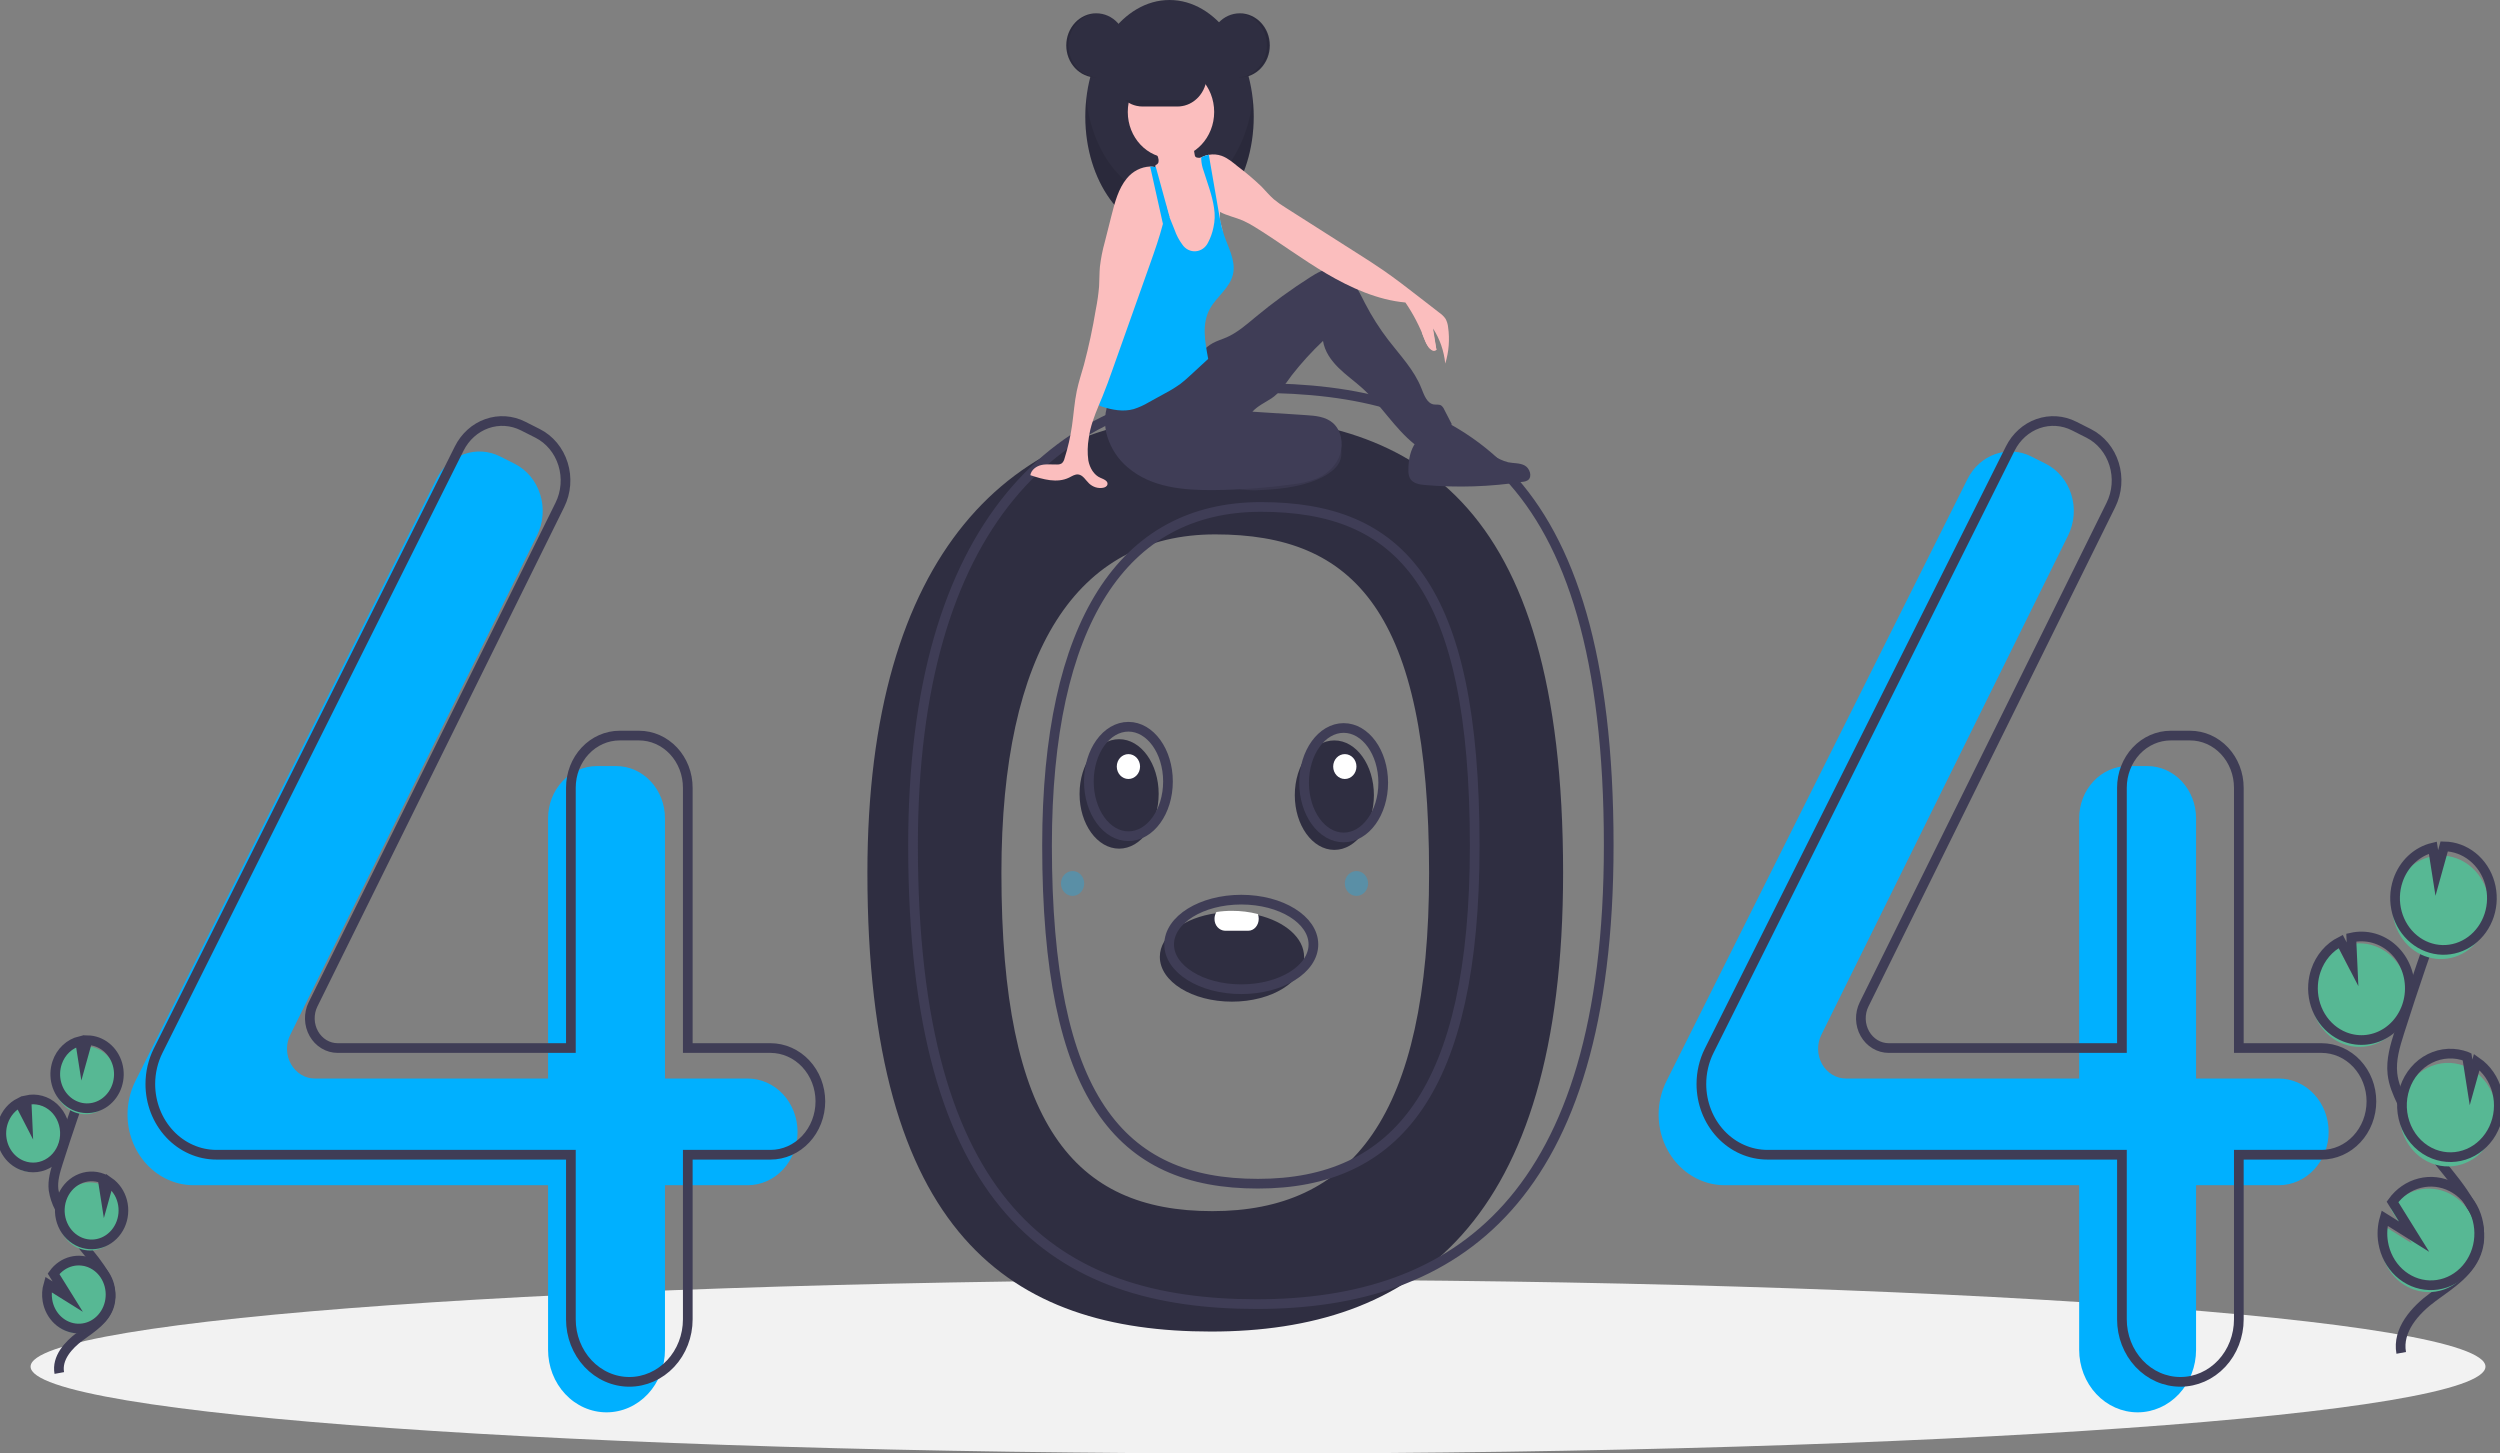 <svg width="258" height="150" viewBox="0 0 258 150" fill="none" xmlns="http://www.w3.org/2000/svg">
<rect x="0" y="0" width="258" height="150" fill="#808080" stroke="none"/>
<g clip-path="url(#clip0)">
<path d="M129.828 150C199.787 150 256.5 145.986 256.5 141.034C256.5 136.082 199.787 132.068 129.828 132.068C59.869 132.068 3.156 136.082 3.156 141.034C3.156 145.986 59.869 150 129.828 150Z" fill="#F2F2F2"/>
<path d="M124.973 42.879C104.335 42.879 89.516 57.036 89.516 90.069C89.516 127.506 104.335 137.416 124.973 137.416C145.611 137.416 161.312 126.562 161.312 90.069C161.312 51.059 145.611 42.879 124.973 42.879ZM125.108 124.989C110.814 124.989 103.346 116.023 103.346 90.093C103.346 67.214 111.12 55.149 125.414 55.149C139.709 55.149 147.482 63.074 147.482 90.093C147.482 115.369 139.403 124.989 125.108 124.989Z" fill="#2F2E41"/>
<path d="M77.158 111.304H68.625V84.439C68.625 83.012 68.095 81.643 67.151 80.634C66.208 79.625 64.928 79.058 63.593 79.058H61.594C60.933 79.058 60.278 79.197 59.668 79.468C59.057 79.738 58.502 80.134 58.035 80.634C57.568 81.134 57.197 81.727 56.944 82.38C56.691 83.032 56.561 83.732 56.561 84.439V111.304H32.492C31.997 111.304 31.511 111.168 31.079 110.907C30.648 110.647 30.288 110.272 30.032 109.818C29.776 109.365 29.635 108.849 29.621 108.319C29.607 107.79 29.721 107.266 29.952 106.798L55.427 55.248C55.744 54.605 55.937 53.901 55.992 53.176C56.048 52.452 55.966 51.723 55.751 51.033C55.536 50.343 55.193 49.708 54.742 49.164C54.29 48.62 53.741 48.18 53.126 47.87L51.622 47.11C50.455 46.521 49.12 46.434 47.894 46.867C46.667 47.3 45.644 48.221 45.035 49.439L13.966 111.58C13.437 112.638 13.161 113.82 13.161 115.02C13.161 115.978 13.337 116.926 13.68 117.812C14.023 118.697 14.525 119.501 15.159 120.179C15.793 120.856 16.545 121.393 17.373 121.76C18.201 122.127 19.088 122.315 19.984 122.315H56.561V139.304C56.561 140.151 56.717 140.989 57.02 141.772C57.324 142.554 57.768 143.265 58.328 143.864C58.888 144.463 59.553 144.938 60.285 145.262C61.017 145.586 61.801 145.753 62.593 145.753H62.593C63.385 145.753 64.17 145.586 64.902 145.262C65.633 144.938 66.298 144.463 66.859 143.864C67.419 143.265 67.863 142.554 68.166 141.772C68.469 140.989 68.625 140.151 68.625 139.304V122.315H77.158C78.524 122.315 79.834 121.735 80.799 120.703C81.765 119.67 82.308 118.27 82.308 116.81C82.308 115.35 81.765 113.949 80.799 112.917C79.834 111.884 78.524 111.304 77.158 111.304Z" fill="#00B0FF"/>
<path d="M235.167 111.304H226.634V84.439C226.634 83.012 226.104 81.643 225.16 80.634C224.216 79.625 222.936 79.058 221.602 79.058H219.602C218.941 79.058 218.287 79.197 217.676 79.468C217.066 79.738 216.511 80.134 216.044 80.634C215.576 81.134 215.206 81.727 214.953 82.38C214.7 83.032 214.57 83.732 214.57 84.439V111.304H190.501C190.006 111.304 189.519 111.168 189.088 110.907C188.657 110.647 188.296 110.272 188.04 109.818C187.785 109.365 187.643 108.849 187.629 108.319C187.615 107.79 187.73 107.266 187.961 106.798L213.435 55.248C213.753 54.605 213.945 53.901 214.001 53.176C214.057 52.452 213.975 51.723 213.76 51.033C213.545 50.343 213.201 49.708 212.75 49.164C212.299 48.62 211.749 48.18 211.135 47.87L209.631 47.11C208.463 46.521 207.128 46.434 205.902 46.867C204.676 47.3 203.653 48.221 203.044 49.439L171.975 111.58C171.446 112.638 171.169 113.82 171.169 115.02C171.169 116.955 171.888 118.81 173.168 120.179C174.447 121.547 176.183 122.315 177.993 122.315H214.57V139.304C214.57 141.014 215.205 142.655 216.337 143.864C217.468 145.073 219.002 145.753 220.602 145.753C222.202 145.753 223.736 145.073 224.867 143.864C225.998 142.655 226.634 141.014 226.634 139.304V122.315H235.167C236.532 122.315 237.842 121.735 238.808 120.703C239.774 119.67 240.316 118.27 240.316 116.81C240.316 115.35 239.774 113.949 238.808 112.917C237.842 111.884 236.533 111.304 235.167 111.304Z" fill="#00B0FF"/>
<path d="M79.512 108.158H70.979V81.293C70.979 80.586 70.849 79.886 70.596 79.234C70.343 78.581 69.973 77.988 69.505 77.488C69.038 76.988 68.483 76.592 67.873 76.322C67.262 76.051 66.608 75.912 65.947 75.912H63.947C62.613 75.912 61.333 76.479 60.389 77.488C59.445 78.497 58.915 79.866 58.915 81.293V108.158H34.846C34.351 108.158 33.864 108.022 33.433 107.761C33.002 107.501 32.642 107.126 32.386 106.672C32.13 106.219 31.989 105.703 31.975 105.173C31.961 104.644 32.075 104.12 32.306 103.652L57.781 52.102C58.098 51.459 58.291 50.755 58.346 50.03C58.402 49.306 58.32 48.577 58.105 47.887C57.89 47.198 57.547 46.562 57.096 46.018C56.644 45.474 56.095 45.034 55.48 44.724L53.976 43.964C52.809 43.375 51.474 43.288 50.248 43.721C49.021 44.154 47.998 45.075 47.389 46.293L16.32 108.434C15.791 109.492 15.514 110.674 15.514 111.874V111.874C15.514 113.809 16.233 115.664 17.513 117.033C18.793 118.401 20.528 119.169 22.338 119.169H58.915V136.158C58.915 137.005 59.071 137.843 59.374 138.626C59.678 139.408 60.122 140.119 60.682 140.718C61.242 141.317 61.907 141.792 62.639 142.116C63.371 142.44 64.155 142.607 64.947 142.607H64.947C66.547 142.607 68.081 141.927 69.213 140.718C70.344 139.509 70.979 137.868 70.979 136.158V119.169H79.512C80.189 119.169 80.858 119.027 81.483 118.75C82.108 118.474 82.675 118.068 83.153 117.557C83.632 117.046 84.011 116.439 84.269 115.771C84.528 115.103 84.662 114.387 84.662 113.664V113.664C84.662 112.941 84.528 112.225 84.27 111.557C84.011 110.889 83.632 110.282 83.153 109.771C82.675 109.26 82.108 108.854 81.483 108.578C80.858 108.301 80.189 108.158 79.512 108.158V108.158Z" stroke="#3F3D56" stroke-miterlimit="10"/>
<path d="M239.58 108.158H231.047V81.293C231.047 79.866 230.517 78.497 229.574 77.488C228.63 76.479 227.35 75.912 226.015 75.912H224.016C223.355 75.912 222.701 76.051 222.09 76.322C221.479 76.592 220.925 76.988 220.457 77.488C219.99 77.988 219.619 78.581 219.367 79.234C219.114 79.886 218.983 80.586 218.983 81.293V108.158H194.915C194.42 108.158 193.933 108.022 193.502 107.761C193.071 107.501 192.71 107.126 192.454 106.672C192.199 106.219 192.057 105.703 192.043 105.173C192.029 104.644 192.143 104.12 192.375 103.652L217.849 52.102C218.166 51.459 218.359 50.755 218.415 50.03C218.47 49.306 218.388 48.577 218.173 47.887C217.958 47.198 217.615 46.562 217.164 46.018C216.713 45.474 216.163 45.034 215.548 44.724L214.044 43.964C212.877 43.375 211.542 43.288 210.316 43.721C209.09 44.154 208.066 45.075 207.458 46.293L176.388 108.434C175.859 109.492 175.583 110.674 175.583 111.874C175.583 113.809 176.302 115.664 177.581 117.033C178.861 118.401 180.597 119.169 182.406 119.169H218.983V136.158C218.983 137.868 219.619 139.509 220.75 140.718C221.881 141.927 223.416 142.607 225.015 142.607V142.607C226.615 142.607 228.149 141.927 229.281 140.718C230.412 139.509 231.047 137.868 231.047 136.158V119.169H239.58C240.257 119.169 240.926 119.027 241.551 118.75C242.176 118.474 242.743 118.068 243.222 117.557C243.7 117.046 244.079 116.439 244.338 115.771C244.597 115.103 244.73 114.387 244.73 113.664V113.664C244.73 112.204 244.187 110.803 243.222 109.771C242.256 108.739 240.946 108.158 239.58 108.158V108.158Z" stroke="#3F3D56" stroke-miterlimit="10"/>
<path d="M129.681 40.048C109.043 40.048 94.225 54.205 94.225 87.238C94.225 124.675 109.043 134.585 129.681 134.585C150.319 134.585 166.02 123.731 166.02 87.238C166.02 48.227 150.319 40.048 129.681 40.048ZM129.816 122.158C115.522 122.158 108.054 113.192 108.054 87.262C108.054 64.383 115.828 52.317 130.122 52.317C144.417 52.317 152.19 60.242 152.19 87.262C152.19 112.538 144.111 122.158 129.816 122.158V122.158Z" stroke="#3F3D56" stroke-miterlimit="10"/>
<path d="M113.138 7.998C114.849 7.998 116.236 6.515 116.236 4.686C116.236 2.856 114.849 1.373 113.138 1.373C111.427 1.373 110.04 2.856 110.04 4.686C110.04 6.515 111.427 7.998 113.138 7.998Z" fill="#2F2E41"/>
<path d="M120.694 24.075C125.493 24.075 129.384 18.686 129.384 12.038C129.384 5.389 125.493 0 120.694 0C115.895 0 112.004 5.389 112.004 12.038C112.004 18.686 115.895 24.075 120.694 24.075Z" fill="#2F2E41"/>
<path opacity="0.1" d="M120.694 20.44C116.341 20.44 112.736 16.005 112.103 10.22C112.037 10.823 112.004 11.43 112.004 12.038C112.004 18.686 115.895 24.075 120.694 24.075C125.493 24.075 129.384 18.686 129.384 12.038C129.384 11.43 129.351 10.823 129.285 10.22C128.652 16.005 125.047 20.44 120.694 20.44Z" fill="black"/>
<path d="M138.376 47.29C138.19 48.11 137.385 48.767 136.494 49.225C134.62 50.19 132.31 50.478 130.068 50.574C129.496 50.612 128.923 50.6 128.352 50.541C127.248 50.426 126.211 49.917 125.411 49.095C125.353 49.055 125.307 49 125.275 48.936C125.243 48.871 125.226 48.799 125.227 48.727C125.228 48.654 125.247 48.582 125.281 48.519C125.315 48.456 125.363 48.402 125.421 48.364C126.614 46.963 128.606 46.104 130.612 45.485C132.133 45.016 134.786 43.8 136.445 43.964C138.052 44.123 138.612 46.255 138.376 47.29Z" fill="#3F3D56"/>
<path opacity="0.1" d="M138.376 47.29C138.19 48.11 137.385 48.767 136.494 49.225C134.62 50.19 132.31 50.478 130.068 50.574C129.496 50.612 128.923 50.6 128.352 50.541C127.248 50.426 126.211 49.917 125.411 49.095C125.353 49.055 125.307 49 125.275 48.936C125.243 48.871 125.226 48.799 125.227 48.727C125.228 48.654 125.247 48.582 125.281 48.519C125.315 48.456 125.363 48.402 125.421 48.364C126.614 46.963 128.606 46.104 130.612 45.485C132.133 45.016 134.786 43.8 136.445 43.964C138.052 44.123 138.612 46.255 138.376 47.29Z" fill="black"/>
<path d="M114.555 41.162C113.983 42.361 113.88 43.753 114.267 45.033C114.662 46.303 115.4 47.419 116.388 48.241C118.812 50.319 122.148 50.605 125.255 50.576C127.977 50.55 130.696 50.351 133.396 49.979C134.301 49.893 135.191 49.672 136.038 49.323C137.052 48.854 137.943 47.994 138.304 46.877C138.665 45.761 138.409 44.394 137.552 43.649C136.798 42.994 135.76 42.904 134.791 42.842L129.247 42.486C129.794 41.893 130.524 41.558 131.191 41.127C132.076 40.556 132.664 39.596 133.307 38.73C134.298 37.464 135.377 36.278 136.534 35.183C136.714 36.29 137.369 37.198 138.14 37.962C138.911 38.726 139.799 39.34 140.6 40.067C142.54 41.828 143.937 44.218 145.977 45.844C147.381 45.45 148.693 44.75 149.831 43.787L149.038 42.252C148.972 42.093 148.869 41.956 148.739 41.853C148.515 41.705 148.225 41.781 147.965 41.739C147.268 41.628 146.964 40.768 146.69 40.074C145.94 38.168 144.503 36.69 143.276 35.092C142.371 33.912 141.567 32.647 140.876 31.312C140.464 30.516 140.086 29.686 139.527 29C138.968 28.314 138.184 27.775 137.332 27.773C136.58 27.771 135.887 28.18 135.24 28.59C133.27 29.841 131.375 31.222 129.565 32.724C128.618 33.51 127.677 34.34 126.566 34.822C126.099 35.025 125.606 35.164 125.157 35.411C124.371 35.843 123.774 36.575 123.132 37.224C120.842 39.541 117.706 41.042 114.555 41.162Z" fill="#3F3D56"/>
<path d="M126.148 24.673C126.122 25.381 125.981 26.079 125.732 26.735C125.605 27.063 125.417 27.359 125.179 27.605C124.94 27.851 124.657 28.042 124.347 28.166C123.906 28.293 123.444 28.309 122.996 28.213C122.606 28.169 122.23 28.033 121.896 27.812C121.376 27.43 121.117 26.748 121.023 26.081C120.928 25.415 120.971 24.733 120.91 24.062C120.851 23.52 120.755 22.983 120.622 22.456C120.581 22.281 120.539 22.106 120.498 21.932C120.458 21.757 120.419 21.583 120.383 21.408C120.349 21.244 120.318 21.079 120.292 20.914C120.27 20.774 120.25 20.634 120.236 20.492C120.223 20.073 120.158 19.658 120.042 19.257C119.933 18.997 119.797 18.751 119.637 18.524C119.568 18.419 119.502 18.314 119.44 18.205C119.263 17.922 119.181 17.582 119.207 17.243C119.214 17.19 119.226 17.139 119.242 17.088C119.249 17.069 119.255 17.05 119.263 17.031C119.331 17.011 119.393 16.974 119.445 16.923C119.496 16.871 119.535 16.807 119.558 16.736C119.584 16.583 119.572 16.426 119.523 16.28C119.466 16.076 119.389 15.879 119.292 15.692C119.229 15.57 119.014 15.348 119.012 15.208C119.009 14.925 119.526 14.697 119.735 14.586C120.374 14.244 121.086 14.089 121.8 14.138C122.257 14.171 122.752 14.321 123.005 14.731C123.231 15.1 123.201 15.579 123.298 16.008C123.308 16.07 123.333 16.128 123.37 16.178C123.419 16.226 123.481 16.256 123.547 16.265C123.659 16.289 123.774 16.294 123.887 16.28H123.888C123.918 16.277 123.948 16.273 123.977 16.266C124.154 16.231 124.321 16.154 124.465 16.041C124.559 16.014 124.653 15.992 124.749 15.975C124.753 15.975 124.756 15.974 124.76 15.973C125.139 17.25 125.188 18.619 125.498 19.92C125.651 20.567 125.871 21.206 125.902 21.872C125.904 21.901 125.905 21.931 125.906 21.961C125.91 22.175 125.894 22.391 125.903 22.604C125.905 22.7 125.916 22.796 125.933 22.89C125.967 23.042 126.009 23.191 126.059 23.337L126.061 23.345C126.076 23.392 126.089 23.439 126.1 23.487C126.109 23.522 126.116 23.556 126.122 23.59L126.123 23.593C126.179 23.95 126.188 24.313 126.148 24.673Z" fill="#FBBEBE"/>
<path d="M120.845 16.319C123.307 16.319 125.303 14.185 125.303 11.553C125.303 8.92 123.307 6.786 120.845 6.786C118.383 6.786 116.387 8.92 116.387 11.553C116.387 14.185 118.383 16.319 120.845 16.319Z" fill="#FBBEBE"/>
<path d="M149.149 37.523C149.02 36.223 148.588 34.978 147.892 33.902C148.007 34.638 148.123 35.372 148.239 36.107C148.095 36.152 147.942 36.15 147.798 36.103C147.654 36.056 147.527 35.965 147.431 35.841C147.243 35.591 147.099 35.306 147.007 35C146.5 33.656 145.838 32.385 145.036 31.217C142.197 30.964 139.392 29.706 136.896 28.24C134.399 26.774 132.063 25.017 129.6 23.489C129.173 23.213 128.728 22.97 128.268 22.762C127.498 22.432 126.632 22.261 125.902 21.872C125.853 21.846 125.804 21.819 125.755 21.79C125.59 21.694 125.434 21.582 125.288 21.455C125.21 21.387 125.135 21.313 125.065 21.235C124.7 20.782 124.411 20.265 124.21 19.707C123.818 18.779 123.678 17.66 123.287 16.733C123.466 16.553 123.669 16.401 123.887 16.28H123.888C123.92 16.262 123.951 16.245 123.984 16.229C124.139 16.151 124.3 16.088 124.465 16.041C124.559 16.014 124.653 15.992 124.749 15.975C124.753 15.975 124.756 15.974 124.76 15.973C125.202 15.896 125.654 15.934 126.079 16.084C126.7 16.309 127.223 16.757 127.745 17.181C128.594 17.82 129.407 18.51 130.182 19.248C130.613 19.689 131.006 20.174 131.469 20.575C131.854 20.892 132.26 21.18 132.683 21.435C135.19 23.031 137.696 24.627 140.203 26.223C141.052 26.764 141.901 27.304 142.731 27.876C143.991 28.745 145.206 29.688 146.421 30.629C147.136 31.183 147.851 31.737 148.567 32.292C148.801 32.452 149.007 32.656 149.175 32.893C149.323 33.163 149.415 33.464 149.445 33.775C149.624 35.032 149.523 36.316 149.149 37.523Z" fill="#FBBEBE"/>
<path d="M127.254 28.258C126.953 29.7 125.59 30.571 124.877 31.838C123.992 33.41 124.353 35.238 124.685 37.038C124.078 37.598 123.47 38.158 122.862 38.718C122.526 39.026 122.191 39.335 121.83 39.608C121.303 39.985 120.753 40.323 120.182 40.619C119.644 40.915 119.106 41.211 118.568 41.507C118.068 41.808 117.538 42.048 116.988 42.223C115.928 42.514 114.802 42.31 113.754 41.973C113.63 41.938 113.511 41.886 113.4 41.819C113.335 41.777 113.278 41.722 113.232 41.656C113.129 41.458 113.091 41.228 113.126 41.004C113.232 39.117 113.664 37.27 114.094 35.436C114.324 34.335 114.632 33.256 115.018 32.206C115.396 31.307 115.83 30.437 116.318 29.6C116.857 28.548 117.495 27.557 118.222 26.644C118.577 26.293 118.875 25.882 119.105 25.427C119.373 24.773 119.27 24.023 119.324 23.31C119.366 22.775 119.499 22.252 119.716 21.768V21.767C119.833 21.506 119.973 21.258 120.135 21.027C120.208 21.209 120.281 21.392 120.355 21.574C120.403 21.693 120.451 21.813 120.498 21.932C120.56 22.085 120.622 22.238 120.683 22.391C120.859 22.829 121.035 23.266 121.21 23.703C121.4 24.254 121.67 24.77 122.011 25.23C122.167 25.465 122.377 25.654 122.621 25.776C122.866 25.899 123.136 25.952 123.405 25.93C123.674 25.908 123.933 25.812 124.157 25.651C124.381 25.489 124.562 25.269 124.682 25.011C124.936 24.529 125.12 24.008 125.228 23.467C125.377 22.808 125.398 22.123 125.288 21.455C125.106 20.169 124.595 18.855 124.223 17.66C124.071 17.262 123.984 16.839 123.964 16.41C123.964 16.362 123.969 16.314 123.977 16.266C123.979 16.254 123.982 16.241 123.984 16.229C124.139 16.151 124.3 16.088 124.465 16.041C124.559 16.014 124.653 15.992 124.749 15.975C125.076 17.869 125.404 19.763 125.732 21.656C125.739 21.701 125.748 21.745 125.755 21.79C125.802 22.062 125.85 22.333 125.903 22.604C125.95 22.849 126.002 23.094 126.059 23.337L126.061 23.345C126.081 23.427 126.101 23.509 126.122 23.59L126.123 23.593C126.181 23.816 126.246 24.037 126.32 24.255C126.764 25.57 127.538 26.893 127.254 28.258Z" fill="#00B0FF"/>
<path d="M145.346 48.523C145.332 48.801 145.383 49.078 145.493 49.33C145.772 49.876 146.441 50 147.021 50.051C150.405 50.348 153.809 50.237 157.17 49.72C157.353 49.707 157.529 49.648 157.687 49.548C158.165 49.19 157.87 48.317 157.348 48.038C156.827 47.758 156.207 47.826 155.635 47.705C155.066 47.552 154.524 47.301 154.031 46.961C152.87 46.248 151.726 45.505 150.599 44.731C149.928 44.27 149.136 43.778 148.38 44.051C146.333 44.792 145.333 46.162 145.346 48.523Z" fill="#3F3D56"/>
<path d="M120.4 21.307V21.308C120.395 21.342 120.39 21.375 120.383 21.408C120.374 21.463 120.365 21.519 120.355 21.574C120.261 22.087 120.146 22.598 120.014 23.105C119.651 24.506 119.165 25.886 118.683 27.244C117.39 30.888 116.096 34.532 114.802 38.176C114.475 39.094 114.15 40.012 113.779 40.911C113.655 41.211 113.527 41.513 113.4 41.819C112.945 42.912 112.508 44.041 112.363 45.204C112.228 45.969 112.212 46.754 112.317 47.525C112.462 48.288 112.895 49.032 113.573 49.314C113.904 49.453 114.378 49.638 114.287 50.005C114.238 50.207 114.023 50.306 113.831 50.34C113.576 50.383 113.316 50.366 113.068 50.29C112.821 50.213 112.592 50.08 112.398 49.898C112.036 49.555 111.758 49.021 111.277 48.964C110.944 48.925 110.637 49.138 110.331 49.288C109.086 49.896 107.635 49.47 106.327 49.038C106.43 48.472 106.962 48.099 107.49 47.985C108.019 47.871 108.565 47.952 109.104 47.937C109.276 47.947 109.447 47.9 109.594 47.802C109.725 47.673 109.818 47.505 109.858 47.319C110.205 46.219 110.464 45.09 110.63 43.944C110.804 42.745 110.876 41.529 111.124 40.345C111.317 39.422 111.615 38.528 111.87 37.621C112.364 35.755 112.769 33.863 113.085 31.953C113.245 31.159 113.359 30.356 113.427 29.548C113.47 28.877 113.45 28.203 113.51 27.535C113.612 26.666 113.781 25.808 114.017 24.969C114.249 24.053 114.48 23.139 114.71 22.224C115.053 20.871 115.42 19.465 116.287 18.413C116.589 18.043 116.958 17.743 117.372 17.531C117.786 17.32 118.237 17.202 118.695 17.184C118.867 17.184 119.039 17.203 119.207 17.243C119.235 17.25 119.263 17.257 119.291 17.265C119.474 17.317 119.65 17.394 119.813 17.497C120.08 17.315 120.216 17.378 120.394 17.659C120.55 17.956 120.623 18.294 120.606 18.633C120.621 19.53 120.552 20.425 120.4 21.307Z" fill="#FBBEBE"/>
<path d="M120.694 22.378L120.683 22.391L120.622 22.456L120.014 23.105L119.716 21.768L118.695 17.184C118.867 17.184 119.039 17.203 119.207 17.243C119.214 17.19 119.226 17.139 119.242 17.088L119.291 17.265L119.637 18.524L120.292 20.914L120.4 21.307V21.308L120.694 22.378Z" fill="#00B0FF"/>
<path d="M124.549 7.755C124.549 8.179 124.47 8.599 124.317 8.991C124.165 9.383 123.942 9.739 123.661 10.039C123.559 10.148 123.45 10.248 123.334 10.341C122.812 10.761 122.177 10.988 121.524 10.989H117.899C117.098 10.987 116.33 10.646 115.764 10.04C115.198 9.434 114.881 8.613 114.881 7.756C114.881 6.9 115.198 6.078 115.764 5.472C116.33 4.866 117.098 4.525 117.899 4.524H121.524C122.325 4.526 123.093 4.867 123.66 5.472C124.227 6.078 124.546 6.898 124.549 7.755Z" fill="#2F2E41"/>
<path d="M127.948 7.998C129.659 7.998 131.046 6.515 131.046 4.686C131.046 2.856 129.659 1.373 127.948 1.373C126.237 1.373 124.85 2.856 124.85 4.686C124.85 6.515 126.237 7.998 127.948 7.998Z" fill="#2F2E41"/>
<path opacity="0.1" d="M127.872 1.373C127.834 1.373 127.797 1.375 127.759 1.376C128.56 1.408 129.319 1.77 129.876 2.387C130.433 3.004 130.744 3.828 130.744 4.686C130.744 5.543 130.433 6.367 129.876 6.984C129.319 7.602 128.56 7.964 127.759 7.995C127.797 7.997 127.834 7.998 127.872 7.998C128.694 7.998 129.482 7.649 130.063 7.028C130.644 6.407 130.97 5.564 130.97 4.686C130.97 3.807 130.644 2.965 130.063 2.344C129.482 1.722 128.694 1.373 127.872 1.373Z" fill="black"/>
<path opacity="0.1" d="M113.138 1.373C113.176 1.373 113.214 1.375 113.251 1.376C112.45 1.408 111.691 1.77 111.134 2.387C110.578 3.004 110.267 3.828 110.267 4.686C110.267 5.543 110.578 6.367 111.134 6.984C111.691 7.602 112.45 7.964 113.251 7.995C113.213 7.997 113.176 7.998 113.138 7.998C112.317 7.997 111.529 7.648 110.949 7.027C110.369 6.406 110.043 5.564 110.043 4.686C110.043 3.808 110.369 2.966 110.949 2.345C111.529 1.724 112.317 1.374 113.138 1.373Z" fill="black"/>
<path opacity="0.1" d="M123.334 10.341C122.813 10.761 122.177 10.988 121.524 10.989H117.899C117.246 10.988 116.611 10.761 116.09 10.341H123.334Z" fill="black"/>
<path d="M146.744 34.342C146.744 34.342 147.525 36.748 148.239 36.107L147.67 32.962L146.744 34.342Z" fill="#FBBEBE"/>
<path d="M241.784 107.718C242.512 108.001 243.29 108.099 244.059 108.005C244.828 107.911 245.567 107.628 246.215 107.177C246.864 106.726 247.407 106.12 247.799 105.406C248.192 104.693 248.424 103.892 248.477 103.067C248.531 102.241 248.405 101.413 248.108 100.649C247.811 99.885 247.353 99.204 246.768 98.662C246.184 98.119 245.49 97.729 244.74 97.522C243.991 97.316 243.207 97.298 242.45 97.47L242.575 100.221L241.358 97.864C240.163 98.464 239.24 99.546 238.792 100.873C238.633 101.338 238.536 101.825 238.505 102.319C238.428 103.478 238.706 104.632 239.298 105.606C239.89 106.58 240.763 107.322 241.784 107.718Z" fill="#57B894"/>
<path d="M247.806 139.618C247.376 137.279 249.238 135.205 251.077 133.857C252.916 132.509 255.064 131.185 255.692 128.898C256.593 125.61 253.908 122.6 251.817 120.003C250.266 118.077 248.934 115.96 247.849 113.698C247.414 112.791 247.014 111.843 246.9 110.831C246.735 109.374 247.173 107.924 247.614 106.534C249.084 101.904 250.655 97.312 252.328 92.76" stroke="#3F3D56" stroke-miterlimit="10"/>
<path d="M241.99 107.01C242.717 107.293 243.496 107.391 244.265 107.297C245.034 107.203 245.772 106.92 246.421 106.469C247.07 106.018 247.612 105.412 248.005 104.698C248.397 103.985 248.63 103.184 248.683 102.358C248.737 101.533 248.61 100.705 248.314 99.941C248.017 99.177 247.559 98.496 246.974 97.954C246.39 97.411 245.695 97.021 244.946 96.814C244.197 96.607 243.412 96.59 242.655 96.762L242.781 99.513L241.563 97.156C240.369 97.755 239.446 98.838 238.998 100.165C238.839 100.63 238.742 101.117 238.71 101.611C238.634 102.77 238.912 103.924 239.504 104.898C240.096 105.872 240.968 106.614 241.99 107.01V107.01Z" stroke="#3F3D56" stroke-miterlimit="10"/>
<path d="M247.195 91.81C247.481 90.968 247.96 90.216 248.588 89.624C249.217 89.032 249.975 88.618 250.792 88.421L251.204 91.036L251.967 88.29C253.026 88.307 254.053 88.683 254.899 89.365C255.745 90.046 256.367 90.997 256.675 92.081C256.982 93.165 256.96 94.326 256.61 95.395C256.261 96.464 255.603 97.387 254.731 98.03C253.859 98.673 252.818 99.004 251.759 98.973C250.7 98.943 249.677 98.554 248.839 97.862C248 97.169 247.389 96.21 247.094 95.122C246.798 94.035 246.834 92.875 247.195 91.81H247.195Z" fill="#57B894"/>
<path d="M247.47 90.866C247.755 90.024 248.234 89.272 248.863 88.68C249.492 88.088 250.249 87.674 251.067 87.477L251.478 90.092L252.241 87.346C253.301 87.363 254.327 87.739 255.174 88.421C256.02 89.102 256.642 90.053 256.949 91.137C257.257 92.221 257.234 93.381 256.885 94.451C256.535 95.52 255.877 96.443 255.005 97.086C254.133 97.729 253.092 98.06 252.033 98.029C250.974 97.999 249.952 97.61 249.113 96.917C248.275 96.225 247.664 95.266 247.368 94.178C247.073 93.091 247.108 91.931 247.47 90.866H247.47Z" stroke="#3F3D56" stroke-miterlimit="10"/>
<path d="M250.94 120.056C252.093 120.504 253.361 120.482 254.5 119.994C255.639 119.507 256.571 118.588 257.118 117.414C257.665 116.239 257.788 114.89 257.464 113.624C257.14 112.359 256.392 111.265 255.363 110.551L254.777 112.661L254.361 110.016C254.357 110.014 254.353 110.012 254.348 110.011C253.731 109.771 253.076 109.663 252.42 109.694C251.764 109.725 251.12 109.894 250.526 110.192C249.931 110.489 249.397 110.908 248.954 111.426C248.51 111.944 248.167 112.55 247.943 113.21C247.719 113.87 247.619 114.571 247.649 115.272C247.678 115.973 247.837 116.661 248.115 117.297C248.393 117.933 248.786 118.504 249.27 118.977C249.755 119.451 250.322 119.817 250.94 120.056H250.94Z" fill="#57B894"/>
<path d="M251.178 119.1C252.331 119.547 253.598 119.525 254.738 119.038C255.877 118.551 256.809 117.632 257.356 116.457C257.902 115.283 258.026 113.934 257.702 112.668C257.378 111.403 256.63 110.308 255.601 109.595L255.014 111.705L254.599 109.059C254.595 109.057 254.59 109.056 254.586 109.054C253.969 108.814 253.314 108.707 252.658 108.738C252.002 108.769 251.358 108.938 250.763 109.235C250.169 109.532 249.634 109.952 249.191 110.47C248.748 110.988 248.405 111.594 248.181 112.254C247.957 112.914 247.857 113.614 247.886 114.316C247.916 115.017 248.074 115.705 248.353 116.341C248.631 116.977 249.024 117.548 249.508 118.021C249.993 118.494 250.56 118.861 251.178 119.1H251.178Z" stroke="#3F3D56" stroke-miterlimit="10"/>
<path d="M245.737 128.93C245.935 130.137 246.515 131.234 247.381 132.038C248.246 132.841 249.343 133.302 250.488 133.343C251.634 133.385 252.757 133.004 253.671 132.264C254.585 131.525 255.233 130.472 255.507 129.282C255.781 128.092 255.664 126.838 255.175 125.73C254.687 124.621 253.857 123.726 252.824 123.194C251.792 122.663 250.62 122.527 249.505 122.809C248.39 123.092 247.399 123.775 246.7 124.746L248.926 128.329L245.884 126.427C245.648 127.237 245.598 128.095 245.737 128.93Z" fill="#57B894"/>
<path d="M245.942 128.222C246.141 129.429 246.721 130.526 247.586 131.33C248.452 132.133 249.549 132.594 250.694 132.635C251.839 132.677 252.963 132.296 253.877 131.556C254.791 130.817 255.439 129.764 255.713 128.574C255.986 127.384 255.869 126.13 255.381 125.022C254.892 123.913 254.062 123.018 253.03 122.486C251.998 121.954 250.826 121.818 249.71 122.101C248.595 122.383 247.605 123.067 246.906 124.038L249.132 127.621L246.09 125.719C245.854 126.529 245.803 127.387 245.942 128.222V128.222Z" stroke="#3F3D56" stroke-miterlimit="10"/>
<path d="M2.163 120.735C2.641 120.921 3.153 120.986 3.658 120.924C4.163 120.862 4.648 120.676 5.075 120.379C5.501 120.083 5.857 119.685 6.115 119.216C6.373 118.748 6.525 118.221 6.561 117.679C6.596 117.137 6.513 116.593 6.318 116.091C6.123 115.588 5.822 115.141 5.438 114.785C5.054 114.428 4.598 114.172 4.105 114.036C3.613 113.9 3.098 113.889 2.6 114.002L2.683 115.809L1.883 114.26C1.098 114.655 0.492 115.366 0.197 116.238C0.093 116.543 0.029 116.863 0.008 117.188C-0.042 117.949 0.141 118.707 0.53 119.347C0.919 119.988 1.492 120.475 2.163 120.735Z" fill="#57B894"/>
<path d="M6.12 141.694C5.837 140.157 7.06 138.794 8.269 137.909C9.477 137.023 10.888 136.153 11.301 134.65C11.893 132.491 10.128 130.513 8.755 128.807C7.736 127.541 6.861 126.15 6.148 124.664C5.838 124.08 5.627 123.443 5.524 122.781C5.416 121.823 5.704 120.871 5.994 119.957C6.959 116.915 7.991 113.898 9.09 110.907" stroke="#3F3D56" stroke-miterlimit="10"/>
<path d="M2.299 120.27C2.777 120.456 3.288 120.52 3.794 120.459C4.299 120.397 4.784 120.21 5.21 119.914C5.637 119.618 5.993 119.22 6.251 118.751C6.509 118.282 6.661 117.756 6.696 117.214C6.732 116.671 6.649 116.128 6.454 115.625C6.259 115.123 5.958 114.676 5.574 114.32C5.19 113.963 4.733 113.707 4.241 113.571C3.749 113.435 3.233 113.424 2.736 113.537L2.818 115.344L2.019 113.795C1.234 114.19 0.628 114.901 0.333 115.773C0.228 116.078 0.165 116.398 0.144 116.722C0.094 117.484 0.277 118.242 0.666 118.882C1.054 119.522 1.628 120.01 2.299 120.27V120.27Z" stroke="#3F3D56" stroke-miterlimit="10"/>
<path d="M5.718 110.283C5.906 109.73 6.221 109.236 6.634 108.847C7.047 108.458 7.545 108.186 8.082 108.057L8.352 109.775L8.853 107.971C9.549 107.982 10.224 108.229 10.78 108.677C11.336 109.124 11.744 109.749 11.946 110.461C12.149 111.174 12.134 111.936 11.904 112.638C11.675 113.341 11.242 113.947 10.669 114.37C10.096 114.793 9.412 115.01 8.717 114.99C8.021 114.97 7.349 114.714 6.798 114.259C6.247 113.804 5.846 113.174 5.652 112.46C5.457 111.745 5.481 110.983 5.718 110.283Z" fill="#57B894"/>
<path d="M5.899 109.663C6.086 109.11 6.401 108.616 6.814 108.227C7.227 107.837 7.725 107.566 8.262 107.437L8.532 109.154L9.034 107.35C9.73 107.361 10.404 107.608 10.96 108.056C11.516 108.504 11.925 109.129 12.127 109.841C12.329 110.553 12.314 111.316 12.084 112.018C11.855 112.721 11.422 113.327 10.849 113.75C10.277 114.172 9.593 114.389 8.897 114.369C8.201 114.349 7.529 114.094 6.978 113.639C6.427 113.184 6.026 112.554 5.832 111.839C5.638 111.125 5.661 110.362 5.899 109.663V109.663Z" stroke="#3F3D56" stroke-miterlimit="10"/>
<path d="M8.178 128.842C8.936 129.136 9.769 129.121 10.518 128.801C11.266 128.481 11.878 127.877 12.238 127.105C12.597 126.333 12.678 125.447 12.465 124.616C12.252 123.784 11.761 123.065 11.084 122.596L10.699 123.983L10.426 122.245C10.424 122.243 10.421 122.242 10.418 122.241C10.012 122.084 9.582 122.013 9.151 122.033C8.72 122.054 8.297 122.165 7.906 122.36C7.515 122.555 7.164 122.831 6.873 123.171C6.582 123.511 6.356 123.91 6.209 124.343C6.062 124.777 5.996 125.237 6.016 125.698C6.035 126.159 6.139 126.611 6.322 127.029C6.505 127.447 6.763 127.822 7.081 128.133C7.4 128.444 7.773 128.685 8.178 128.842Z" fill="#57B894"/>
<path d="M8.335 128.213C9.093 128.507 9.925 128.493 10.674 128.172C11.422 127.852 12.035 127.249 12.394 126.477C12.753 125.705 12.834 124.819 12.621 123.987C12.409 123.156 11.917 122.437 11.241 121.968L10.855 123.354L10.582 121.616C10.58 121.615 10.577 121.614 10.574 121.613C10.169 121.456 9.738 121.385 9.308 121.406C8.877 121.427 8.454 121.538 8.064 121.733C7.275 122.127 6.665 122.841 6.368 123.716C6.071 124.591 6.111 125.557 6.48 126.4C6.849 127.244 7.516 127.896 8.335 128.213V128.213Z" stroke="#3F3D56" stroke-miterlimit="10"/>
<path d="M4.76 134.672C4.89 135.465 5.272 136.186 5.84 136.714C6.408 137.241 7.129 137.544 7.882 137.571C8.634 137.599 9.373 137.348 9.973 136.862C10.573 136.376 10.999 135.685 11.179 134.903C11.359 134.121 11.282 133.297 10.961 132.569C10.64 131.841 10.095 131.253 9.417 130.903C8.738 130.554 7.968 130.464 7.236 130.65C6.503 130.836 5.852 131.285 5.393 131.923L6.856 134.277L4.857 133.027C4.702 133.559 4.669 134.123 4.76 134.672Z" fill="#57B894"/>
<path d="M4.895 134.207C5.026 134.999 5.407 135.72 5.975 136.248C6.544 136.776 7.265 137.079 8.017 137.106C8.77 137.133 9.508 136.883 10.108 136.397C10.709 135.911 11.134 135.219 11.314 134.438C11.494 133.656 11.417 132.832 11.096 132.104C10.775 131.375 10.23 130.787 9.552 130.438C8.874 130.089 8.103 129.999 7.371 130.185C6.638 130.37 5.988 130.82 5.528 131.457L6.991 133.812L4.992 132.562C4.837 133.094 4.804 133.658 4.895 134.207V134.207Z" stroke="#3F3D56" stroke-miterlimit="10"/>
<path d="M115.492 87.581C117.747 87.581 119.575 85.052 119.575 81.932C119.575 78.813 117.747 76.284 115.492 76.284C113.238 76.284 111.41 78.813 111.41 81.932C111.41 85.052 113.238 87.581 115.492 87.581Z" fill="#2F2E41"/>
<path d="M137.705 87.709C139.96 87.709 141.787 85.18 141.787 82.061C141.787 78.941 139.96 76.412 137.705 76.412C135.45 76.412 133.623 78.941 133.623 82.061C133.623 85.18 135.45 87.709 137.705 87.709Z" fill="#2F2E41"/>
<path d="M134.583 98.749C134.583 101.301 131.25 103.371 127.139 103.371C123.028 103.371 119.695 101.301 119.695 98.749C119.695 96.539 122.195 94.69 125.535 94.238C126.067 94.163 126.603 94.126 127.139 94.128C128.038 94.125 128.934 94.228 129.812 94.436C132.602 95.101 134.583 96.782 134.583 98.749Z" fill="#2F2E41"/>
<path d="M116.453 86.297C118.708 86.297 120.535 83.768 120.535 80.648C120.535 77.529 118.708 75 116.453 75C114.198 75 112.371 77.529 112.371 80.648C112.371 83.768 114.198 86.297 116.453 86.297Z" stroke="#3F3D56" stroke-miterlimit="10"/>
<path d="M138.665 86.425C140.92 86.425 142.748 83.896 142.748 80.777C142.748 77.657 140.92 75.128 138.665 75.128C136.411 75.128 134.583 77.657 134.583 80.777C134.583 83.896 136.411 86.425 138.665 86.425Z" stroke="#3F3D56" stroke-miterlimit="10"/>
<path d="M128.099 102.087C132.211 102.087 135.544 100.018 135.544 97.465C135.544 94.913 132.211 92.844 128.099 92.844C123.988 92.844 120.655 94.913 120.655 97.465C120.655 100.018 123.988 102.087 128.099 102.087Z" stroke="#3F3D56" stroke-miterlimit="10"/>
<path d="M129.9 94.821C129.902 95.144 129.789 95.455 129.583 95.692C129.486 95.805 129.368 95.896 129.237 95.958C129.106 96.02 128.964 96.053 128.82 96.053H126.419C126.123 96.042 125.843 95.906 125.64 95.675C125.438 95.445 125.329 95.137 125.338 94.821C125.337 94.571 125.405 94.326 125.535 94.117C126.066 94.037 126.602 93.998 127.139 93.999C128.039 93.996 128.936 94.106 129.812 94.328C129.871 94.485 129.901 94.652 129.9 94.821Z" fill="white"/>
<path d="M116.453 80.392C117.116 80.392 117.654 79.817 117.654 79.108C117.654 78.399 117.116 77.824 116.453 77.824C115.79 77.824 115.252 78.399 115.252 79.108C115.252 79.817 115.79 80.392 116.453 80.392Z" fill="white"/>
<path d="M138.786 80.392C139.449 80.392 139.986 79.817 139.986 79.108C139.986 78.399 139.449 77.824 138.786 77.824C138.122 77.824 137.585 78.399 137.585 79.108C137.585 79.817 138.122 80.392 138.786 80.392Z" fill="white"/>
<path opacity="0.3" d="M139.986 92.459C140.649 92.459 141.187 91.884 141.187 91.175C141.187 90.466 140.649 89.891 139.986 89.891C139.323 89.891 138.786 90.466 138.786 91.175C138.786 91.884 139.323 92.459 139.986 92.459Z" fill="#00B0FF"/>
<path opacity="0.3" d="M110.69 92.459C111.353 92.459 111.89 91.884 111.89 91.175C111.89 90.466 111.353 89.891 110.69 89.891C110.027 89.891 109.489 90.466 109.489 91.175C109.489 91.884 110.027 92.459 110.69 92.459Z" fill="#00B0FF"/>
</g>
<defs>
<clipPath id="clip0">
<rect width="258" height="150" fill="white"/>
</clipPath>
</defs>
</svg>
